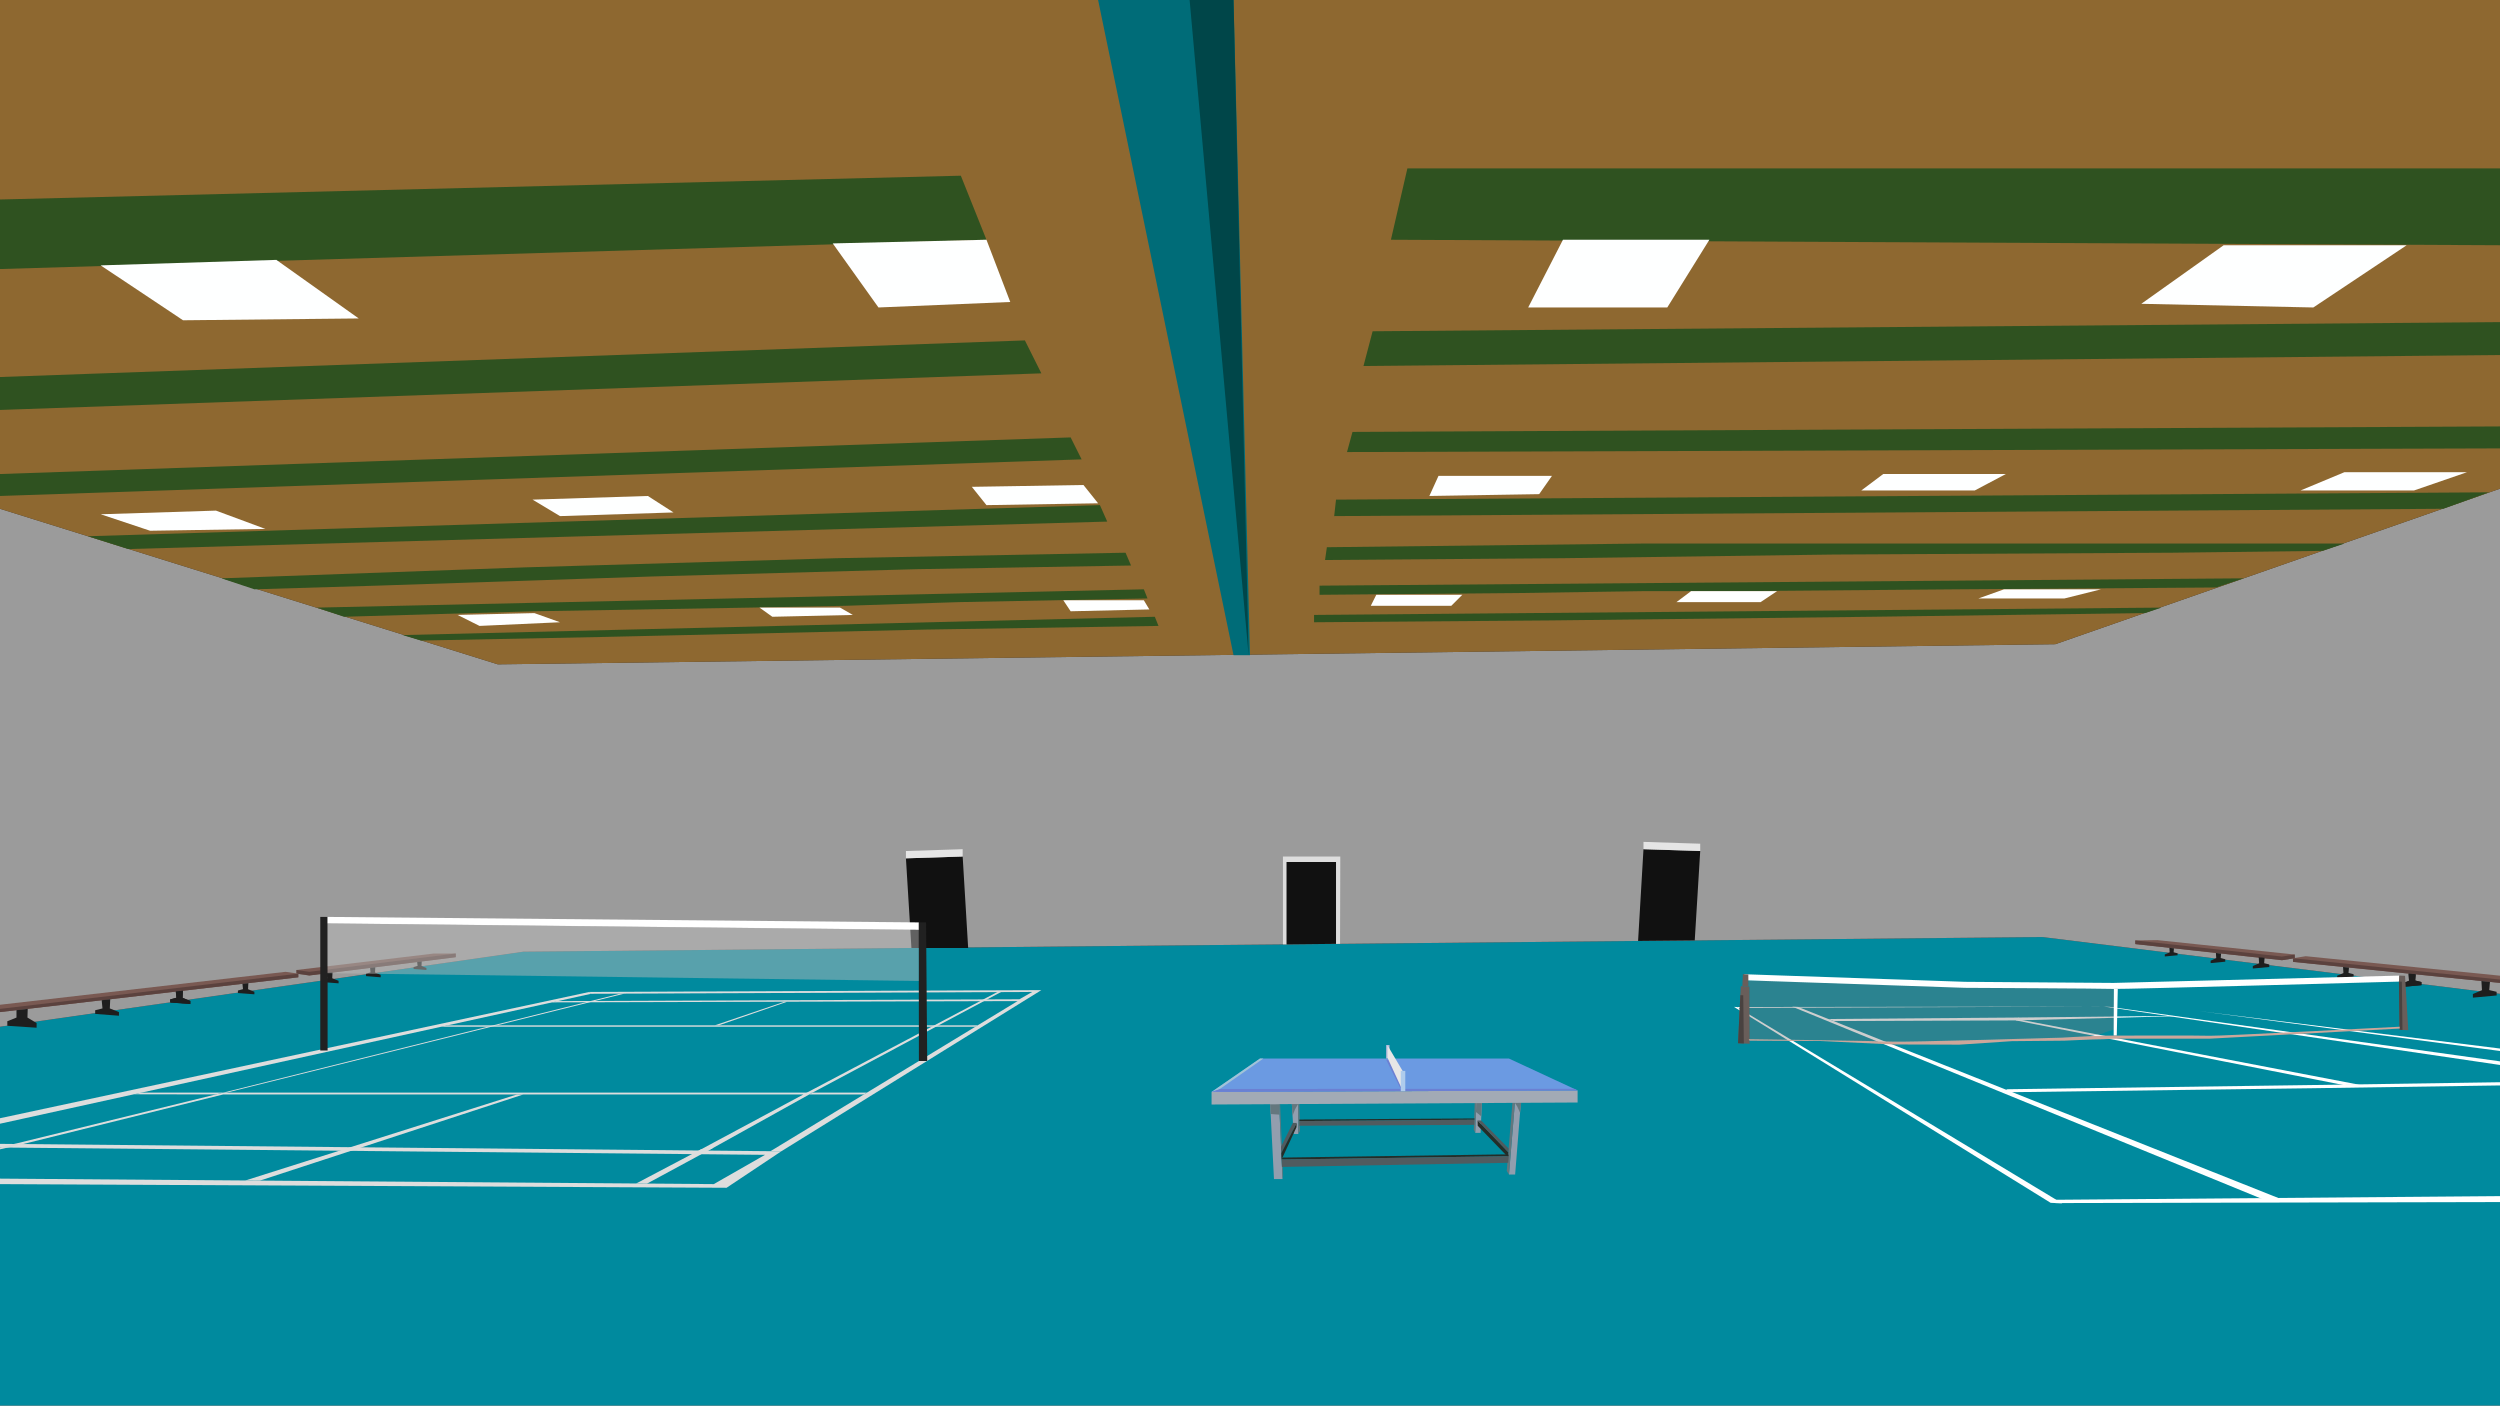 <svg xmlns="http://www.w3.org/2000/svg" viewBox="0 0 1366 768"><rect x="0" y="0" width="1366" height="768" fill="#333333" stroke="none"/><defs><style>.cls-1{fill:#008a9e;}.cls-2{fill:#ddd;}.cls-3{fill:#d8d8d8;}.cls-4{fill:#9b9b9b;}.cls-5{fill:#111;}.cls-6{fill:#e5e5e5;}.cls-7{fill:#795952;}.cls-8{fill:#5b423e;}.cls-9{fill:#1e1e1e;}.cls-10{fill:#212121;}.cls-11{fill:#fff;}.cls-12{fill:#bcbbbb;opacity:0.47;}.cls-13{fill:#777;opacity:0.36;}.cls-14{fill:#695e5a;}.cls-15{fill:#494240;}.cls-16{fill:#cca69a;}.cls-17{fill:#8e6830;}.cls-18{fill:#2f5220;}.cls-19{fill:#006c78;}.cls-20{fill:#004649;}.cls-21{fill:#feffff;}.cls-22{fill:none;}.cls-23{fill:#929eae;}.cls-24{fill:#64777e;}.cls-25{fill:#242d28;}.cls-26{fill:#505b5f;}.cls-27{fill:#a2aab5;}.cls-28{fill:#6b9ae2;}.cls-29{fill:#a0c4d7;}.cls-30{fill:#6b80d3;}.cls-31{fill:#afb9da;}.cls-32{fill:#e6e6e6;}.cls-33{fill:#afccec;}</style></defs><title>zaal met tennis tafeltennis en badminton</title><g id="Laag_2" data-name="Laag 2"><polygon class="cls-1" points="0 561 286 520 1116 512 1366 543 1366 768 0 768 0 561"/></g><g id="Laag_7" data-name="Laag 7"><polygon class="cls-2" points="397 649 0 647 0 644 390 647 418 631 0 627 0 611 322 542 323 543 0 614 0 625 419 629 427 629 397 649"/><polyline class="cls-2" points="569 541 427 629 421 629 556 547 301.61 547.7 304 547 557 546 564 542 323 543 322 542"/><polygon class="cls-2" points="444 597 387 628.7 381.75 628.7 439 598 122 598 12.55 625.12 7.77 625.07 122 597 444 597"/><polygon class="cls-2" points="390 627 353.54 646.72 347.58 646.67 383 628 390 627"/><polygon class="cls-3" points="13 625 0 628 0 627 8 625 13 625"/><polygon class="cls-2" points="444 597 547 542 545 542 439 598 444 597"/><polygon class="cls-2" points="123.92 597 341.13 542.92 338.88 542.92 122 597 123.92 597"/><polyline class="cls-2" points="532.95 561 241.11 561 244.53 560.25 534.31 560.25 533 561"/><polygon class="cls-2" points="444 597 473.68 597 472.04 598 442.2 598 444 597"/><polygon class="cls-2" points="122 597 77.34 597 73.14 597.92 117.93 598 122 597"/><polygon class="cls-2" points="142 645.09 286 598 282.5 598 134 645.03 142 645.09"/><polygon class="cls-2" points="392.75 560.25 430.13 547.34 428.58 547.34 390.54 560.25 392.75 560.25"/></g><g id="Laag_3" data-name="Laag 3"><polygon class="cls-4" points="0 561 286 520 1116 512 1366 543 1366 267 1123 352 272 363 0 278 0 561"/></g><g id="Laag_10" data-name="Laag 10"><polygon class="cls-2" points="703 516 703 471 730 471 730 515.72 732.2 515.7 732.34 468 701 468 701 516 703 516"/><polygon class="cls-5" points="703 516 730 515.72 730 471 703 471 703 516"/><polygon class="cls-5" points="495 469 498 518 529 518 526 468 495 469"/><polygon class="cls-6" points="495 468 495 465 526 464 526 468 495 469 495 468"/><polyline class="cls-5" points="895.05 514.13 898 464 929 465 926.01 513.83"/><polygon class="cls-6" points="929 464 929 461 898 460 898 464 929 465 929 464"/></g><g id="Laag_9" data-name="Laag 9"><polygon class="cls-7" points="0 553 163 534 163 532 156 531 0 549 0 553"/><polygon class="cls-8" points="163 532 0 551.25 0 553 163 534 163 532"/><polygon class="cls-7" points="169 533 249 523 249 521 237 521 162 530 162 531.86 163 532 163 532 163 532.14 169 533"/><polygon class="cls-8" points="162 530 169 531 249 521 249 523 169 533 163 532.14 163 532 162 531.9 162 530"/><polygon class="cls-9" points="9.01 551.95 9 556 4 558 4 560.49 20 561.55 20 559 15 556 15.15 551.23 9.01 551.95"/><polygon class="cls-9" points="55.56 546.52 55.6 546.99 56 551 52 552 52 554 65 555 65 553 60 551 60.23 545.98 55.56 546.52"/><polygon class="cls-9" points="96.05 541.77 96.39 545.17 93 546.07 93 547.77 104 548.61 104 546.92 99.77 545.23 99.94 541.35 96.05 541.77"/><polygon class="cls-9" points="96.05 541.77 96.39 545.17 93 546.07 93 547.77 104 548.61 104 546.92 99.77 545.23 99.94 541.35 96.05 541.77"/><polygon class="cls-9" points="132.47 537.56 132.77 540.47 130 541.22 130 542.6 139 543.29 139 541.91 135.54 540.52 135.7 537.18 132.47 537.56"/><polygon class="cls-9" points="178.47 531.56 178.77 534.47 176 535.22 176 536.6 185 537.29 185 535.91 181.54 534.52 181.7 531.18 178.47 531.56"/><polygon class="cls-9" points="202.23 528.87 202.46 531.3 200 532.01 200 533.34 208 534 208 532.68 204.92 531.35 205.05 528.49 202.23 528.87"/><polygon class="cls-9" points="227.94 525.64 228.16 527.77 226 528.36 226 529.45 233 530 233 528.91 230.31 527.82 230.43 525.32 227.94 525.64"/><polygon class="cls-7" points="1366 537.06 1252.9 525.57 1252.87 523.57 1259.85 522.47 1366 533.12 1366 537.06"/><polygon class="cls-8" points="1252.87 523.57 1366 535.23 1366 537.06 1252.9 525.57 1252.87 523.57"/><polygon class="cls-7" points="1246.88 524.66 1166.74 515.85 1166.71 513.85 1178.71 513.67 1253.84 521.56 1253.86 523.41 1252.87 523.57 1252.87 523.57 1252.87 523.72 1246.88 524.66"/><polygon class="cls-8" points="1253.84 521.56 1246.85 522.66 1166.71 513.85 1166.74 515.85 1246.88 524.66 1252.87 523.72 1252.87 523.57 1253.87 523.46 1253.84 521.56"/><polygon class="cls-9" points="1360.51 536.5 1360.47 536.97 1360.14 540.98 1364.15 541.92 1364.18 543.92 1351.2 545.12 1351.17 543.12 1356.14 541.04 1355.84 536.02 1360.51 536.5"/><polygon class="cls-9" points="1319.95 532.35 1319.67 535.75 1323.07 536.61 1323.09 538.3 1312.11 539.31 1312.08 537.62 1316.29 535.86 1316.05 531.99 1319.95 532.35"/><polygon class="cls-9" points="1319.95 532.35 1319.67 535.75 1323.07 536.61 1323.09 538.3 1312.11 539.31 1312.08 537.62 1316.29 535.86 1316.05 531.99 1319.95 532.35"/><polygon class="cls-9" points="1283.48 528.68 1283.22 531.6 1286 532.3 1286.02 533.68 1277.03 534.51 1277.01 533.12 1280.45 531.69 1280.24 528.35 1283.48 528.68"/><polygon class="cls-9" points="1237.39 523.36 1237.13 526.28 1239.92 526.98 1239.94 528.37 1230.95 529.19 1230.93 527.81 1234.37 526.37 1234.16 523.03 1237.39 523.36"/><polygon class="cls-9" points="1213.6 521.03 1213.4 523.46 1215.87 524.14 1215.89 525.46 1207.9 526.24 1207.88 524.92 1210.94 523.55 1210.77 520.69 1213.6 521.03"/><polygon class="cls-9" points="1187.84 518.17 1187.66 520.32 1189.82 520.87 1189.84 521.96 1182.85 522.61 1182.83 521.52 1185.5 520.39 1185.35 517.9 1187.84 518.17"/></g><g id="Laag_8" data-name="Laag 8"><polygon class="cls-10" points="502.09 579.74 506.63 579.74 506 504 502 504 502.09 579.74"/><rect class="cls-10" x="175" y="501" width="4" height="73"/><polyline class="cls-11" points="179 501 502 504 502 508.08 179 504.54 179 501"/><polygon class="cls-12" points="179 504.5 179 531.75 502 536 502 508 179 504.5"/><polyline class="cls-11" points="1120.46 657.22 947.43 550.16 949.02 550.24 1126.81 657.53 1120.46 657.22"/><polygon class="cls-11" points="1246.31 655.15 982.43 550.19 979.25 550.04 1236.14 655.17 1246.31 655.15"/><polygon class="cls-11" points="1366 656.81 1123.24 657.36 1120.54 655.58 1366 653.56 1366 656.81"/><polygon class="cls-11" points="1096.4 595.17 1264.21 592.85 1366 591.33 1366 593.08 1263.36 594.61 1096.32 596.81 1096.4 595.17"/><polygon class="cls-11" points="1366 581.9 1149.47 549.98 1152.64 550.13 1365.99 579.92 1366 581.9"/><polygon class="cls-11" points="1280.32 592.83 1101.38 557.55 1103.05 555.98 1103.05 555.98 1104.11 557.19 1289.64 592.81 1280.32 592.83"/><polygon class="cls-11" points="1001.95 557.9 1101.38 557.55 1187.73 555.27 1187.4 555.09 1103.05 555.98 999.1 556.78 1001.95 557.9"/><polygon class="cls-11" points="949.02 550.24 1149.47 549.98 949.84 550.73 949.02 550.24"/><polygon class="cls-11" points="1366 572.92 1201.84 552.49 1366 574.26 1366 572.92"/><polygon class="cls-13" points="955.31 535.72 955.28 539.01 955.92 539.04 955.94 545.39 955.92 567.81 991.6 568.32 1035.6 569.21 1073.61 568.44 1105.67 567.63 1118.98 567.2 1126.38 566.98 1131.96 566.71 1136.92 566.39 1140.61 566.08 1143.12 565.83 1145.9 565.45 1147.32 565.19 1148.76 564.76 1149.98 564.23 1151.9 563.51 1154.83 562.62 1155.18 562.62 1155.03 540.55 1154.7 540.35 955.31 535.72"/><polygon class="cls-14" points="956.01 570.32 955.92 539.04 951.16 538.82 949.66 570.02 956.01 570.32"/><path class="cls-11" d="M953.06,532.32l-.16,3.28,120.7,4.15s76.34.37,81.1.6,156.09-4,156.09-4l.16-3.28-156.09,4-81.1-.6Z"/><polygon class="cls-14" points="952 538.86 952.32 532.28 955.29 532.42 955.32 539.02 952 538.86"/><polyline class="cls-14" points="1310.79 536.32 1311.12 562.67 1315.88 562.9 1314.12 533.19 1310.95 533.04"/><polygon class="cls-11" points="1155.03 540.36 1157.16 540.35 1156.6 565.85 1154.9 565.85 1155.03 540.36"/><polyline class="cls-15" points="1310.79 536.32 1312.38 536.4 1312.71 562.75 1311.12 562.67 1310.79 536.32"/><polygon class="cls-15" points="952.51 543.82 952.84 570.17 949.66 570.02 950.92 543.74 952.51 543.82"/><path class="cls-16" d="M956,567.8c10.22.14,70.75,1,78,1.32,7.94.38,92.37-2.15,92.37-2.15s19.88-1.11,23.43-1.12h8.48s44.51-.14,49.27.09S1311.2,561,1311.2,561l0,1-103.67,5.52-50,0c-3.55,0-8.84.44-10.43.37s-19.12.73-19.12.73l-28.65.27-28.73,1.91-36.58-.11-39.68-1.9L956,568.62S955.05,567.79,956,567.8Z"/></g><g id="Laag_4" data-name="Laag 4"><polygon class="cls-17" points="0 0 0 278 272 363 1123 352 1366 267 1366 0 0 0"/></g><g id="Laag_6" data-name="Laag 6"><polygon class="cls-18" points="0 206 560 186 569 204 0 224 0 206"/><polygon class="cls-18" points="0 259 585 239 591 251 0 271 0 259"/><polygon class="cls-18" points="601 276 605 285 70 300 48 293 601 276"/><polygon class="cls-18" points="615 302 457 305 287 310 121 316 139 322 206 320 356 315 501 311 618 309 615 302"/><polygon class="cls-18" points="625 322 627 327 524 329 462 331 410 332 292 334 188 337 173 332 625 322"/><polygon class="cls-18" points="631 337 633 342 506 344 331 348 230 350 220 347 631 337"/><polygon class="cls-18" points="1366 176 750 181 745 200 1366 194 1366 176"/><polygon class="cls-18" points="1366 233 739 236 736 247 1366 245 1366 233"/><polygon class="cls-18" points="730 273 729 282 1335 278 1360 269 730 273"/><polygon class="cls-18" points="725 299 897 297 1068 297 1281 297 1269 301 1187 302 1002 303 854 305 724 306 725 299"/><polygon class="cls-18" points="721 320 721 325 832 324 898 323 950 323 1070 322 1211 321 1226 316 721 320"/><polygon class="cls-18" points="718 336 718 340 847 339 1023 337 1172 335 1181 332 718 336"/><polygon class="cls-18" points="0 147 539 131 525 96 0 109 0 147"/><polygon class="cls-18" points="760 131 1366 134 1366 92 769 92 760 131"/><polygon class="cls-19" points="674 358 600 0 674 0 683 358 674 358"/><polygon class="cls-20" points="682.25 358 650 0 674 0 682.25 358"/></g><g id="Laag_5" data-name="Laag 5"><polygon class="cls-21" points="55 281 118 279 145 289 82 290 55 281"/><polygon class="cls-21" points="291 273 306 282 368 280 354 271 291 273"/><polygon class="cls-21" points="539 276 531 266 592 265 600 275 539 276"/><polygon class="cls-21" points="786 260 781 271 841 270 848 260 786 260"/><polygon class="cls-21" points="1029 259 1017 268 1079 268 1096 259 1029 259"/><polygon class="cls-21" points="1281 258 1257 268 1319 268 1348 258 1281 258"/><polygon class="cls-21" points="1081 327 1095 322 1148 322 1128 327 1081 327"/><polygon class="cls-21" points="916 329 962 329 971 323 924 323 916 329"/><polygon class="cls-21" points="793 331 799 325 752 325 749 331 793 331"/><polygon class="cls-21" points="581 328 625 328 628 333 585 334 581 328"/><polygon class="cls-21" points="415 332 459 332 466 336 422 337 415 332"/><polygon class="cls-21" points="250 336 292 335 306 340 262 342 250 336"/><polygon class="cls-21" points="100 175 55 145 151 142 196 174 100 175"/><polygon class="cls-21" points="480 168 552 165 539 131 455 133 480 168"/><polygon class="cls-21" points="911 168 835 168 854 131 934 131 911 168"/><polygon class="cls-21" points="1264 168 1315 134 1215 134 1170 166 1264 168"/><path class="cls-22" d="M749,331"/><polygon class="cls-23" points="694 603 698.89 603 700.76 644.23 696.1 644.23 694 603"/><polygon class="cls-23" points="705.85 603 706.82 619.62 709.38 619.62 709.26 603 705.85 603"/><polygon class="cls-23" points="806.04 619 806.54 602.38 809.69 602.38 809 619 806.04 619"/><polygon class="cls-23" points="827.76 602.38 824.51 641.77 827.87 641.77 831 602.38 827.76 602.38"/><polyline class="cls-24" points="694 603.34 694.29 608.71 699.2 609.05 698.94 603.31 694 603.34"/><path class="cls-24" d="M709.38,603.13s-1.35,2.18-1.77,3-1.37,3.63-1.37,3.63l-.4-6.82Z"/><path class="cls-24" d="M806.62,602.72l-.17,4.9s2.94,2.16,2.92,2.52l.31-7.43-3.06,0"/><path class="cls-24" d="M826.88,602.37l4.35,0-.68,5.69s-1.06-2.59-1.49-3.4c-.31-.58-1.52-2.29-1.52-2.29"/><polygon class="cls-24" points="824.51 641.77 823.28 639.82 826.41 602.38 827.76 602.38 824.51 641.77"/><polygon class="cls-24" points="700.77 644.23 701.09 642.28 699.44 603 698.92 603 700.77 644.23"/><polygon class="cls-24" points="709.38 619.62 710.32 617.98 709.92 603 709.26 603 709.38 619.62"/><polygon class="cls-24" points="806.08 619 805.28 617.26 805.79 602.38 806.62 602.38 806.08 619"/><polyline class="cls-25" points="700.27 633.55 700.76 632.5 824.08 630.72 824.39 631.75 700.27 633.55"/><polygon class="cls-25" points="824 632.25 824.13 629.59 807.37 612.23 807.44 615.12 824 632.25"/><polygon class="cls-25" points="709.94 611.71 805.66 611.11 805.64 611.81 709.95 612.54 709.94 611.71"/><polygon class="cls-26" points="699.96 626.54 706.42 613.54 708.5 613.58 700.09 630.35 699.96 626.54"/><polygon class="cls-26" points="700.27 633.55 824.39 631.75 824.1 635.36 700.46 637.61 700.27 633.55"/><polygon class="cls-26" points="809.29 612.23 824.31 627.53 824.13 629.59 807.37 612.23 809.29 612.23"/><polygon class="cls-26" points="709.95 612.54 805.64 611.81 805.55 614.62 709.97 615.12 709.95 612.54"/><polygon class="cls-25" points="708.5 613.58 708.4 615.9 700.27 633.55 700.09 630.21 708.5 613.58"/><polyline class="cls-27" points="662 596.23 662 603.51 862 602.41 862 595.81 662 596.62"/><polygon class="cls-28" points="662 596.64 688.46 578.38 824.46 578.38 862 595.81 662 596.64"/><polygon class="cls-29" points="662.04 596.62 688.46 578.38 690.31 578.38 664.23 596.61 662.04 596.62"/><polygon class="cls-30" points="757.38 579 759.85 579 767.54 594.38 765.41 595.15 757.38 579"/><polygon class="cls-30" points="662 596.62 666.53 595 860.07 594.91 862 595.81 662 596.62"/><rect class="cls-31" x="757.38" y="571" width="1.85" height="7.38"/><polygon class="cls-32" points="758.12 577.94 766.39 595.85 766.39 585.15 758.12 571.15 758.12 577.94"/><rect class="cls-33" x="765.38" y="585.15" width="2.46" height="11.05"/></g></svg>